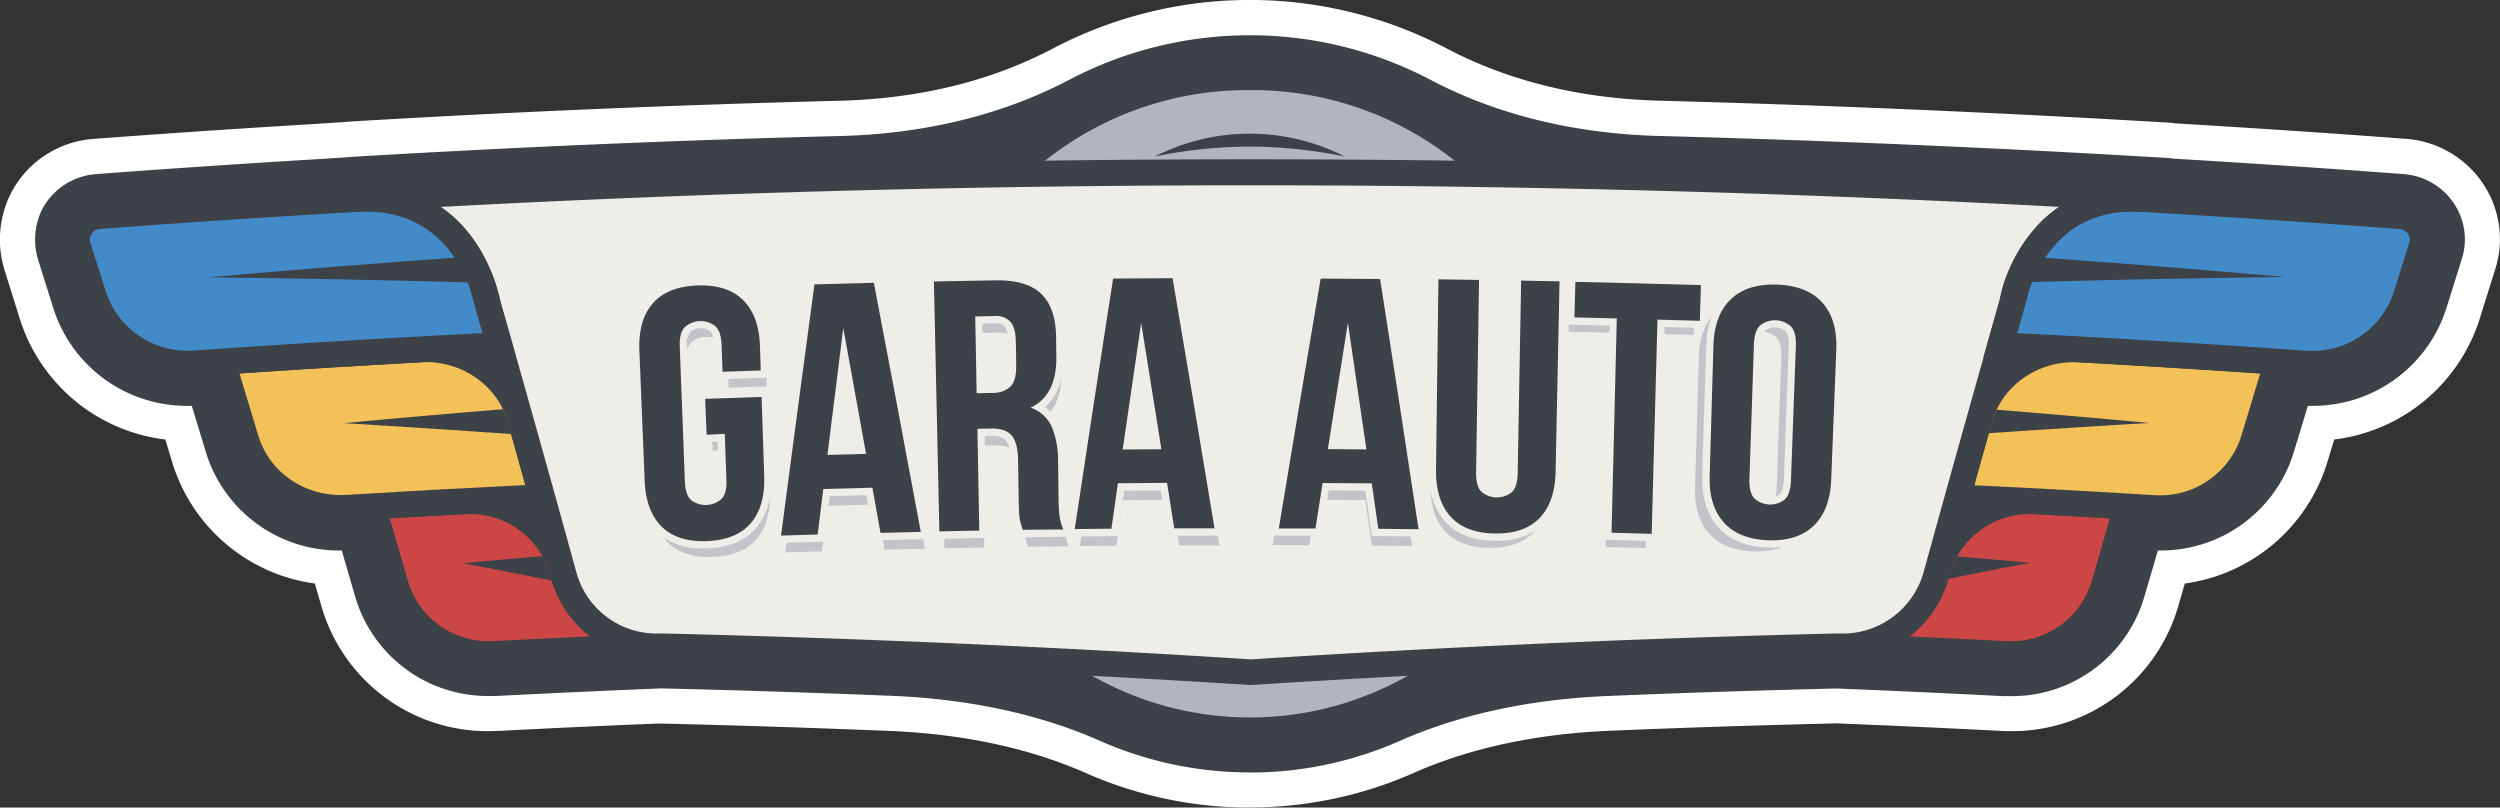 <svg id="Layer_1" data-name="Layer 1" xmlns="http://www.w3.org/2000/svg" viewBox="0 0 605.04 195.44"><rect x="0" y="0" width="605.04" height="195.44" fill="#333333" stroke="none"/><defs><style>.cls-1{fill:#fff;}.cls-2{fill:#3d4148;}.cls-3{fill:#b2b5bc;}.cls-4{fill:#cb4645;}.cls-5{fill:#f2c157;}.cls-6{fill:#eeede7;}.cls-7{fill:#438ac9;}.cls-8{fill:#c2c4ca;}</style></defs><title>logo</title><path class="cls-1" d="M306.46,200.22a97.89,97.89,0,0,1-39.74-8.38c-13.66-6-29.67-9.45-47.57-10.17-18.82-.76-37.38-1.36-55.16-1.78l-.78,0c-13.34.54-26,1.13-38.68,1.79-.75,0-1.5.05-2.23.05a41.86,41.86,0,0,1-40.58-30.41L80.18,146A42,42,0,0,1,45.6,116.48L44,111.15A42.19,42.19,0,0,1,8.79,82L5.26,70.73A25,25,0,0,1,6.4,52a24.44,24.44,0,0,1,20.21-13.6c16.7-1.27,35-2.5,55.82-3.76l6.89-.48c38.69-2.29,78.35-4,117.95-5,19.31-.51,36.69-4.79,51.67-12.71a102.53,102.53,0,0,1,95.05,0c15,7.91,32.34,12.19,51.65,12.7,39.59,1.06,79.25,2.75,117.86,5l6.65.4.07.07c21.23,1.28,39,2.47,56.08,3.77a24.55,24.55,0,0,1,18.56,10.76,24,24,0,0,1,3,20.8l-3.76,12a42.23,42.23,0,0,1-35.2,29.19l-1.62,5.34A42,42,0,0,1,532.74,146l-1.55,5.33a41.84,41.84,0,0,1-40.57,30.4c-.74,0-1.47,0-2.22-.05-12.72-.66-25.64-1.25-38.4-1.77l-1.65-.07c-17.66.44-36,1-54.57,1.79-17.91.72-33.92,4.15-47.58,10.18a97.88,97.88,0,0,1-39.73,8.38Z" transform="translate(-3.98 -4.78)"/><path class="cls-2" d="M306.46,191.72a89.68,89.68,0,0,1-36.3-7.66c-15.91-7-33.29-10.19-50.67-10.89-19-.77-37.64-1.37-55.64-1.79l-1,.05c-13.11.54-25.94,1.13-38.77,1.79-.6,0-1.2,0-1.79,0A33.42,33.42,0,0,1,89.89,149l-3.2-11h0A33.64,33.64,0,0,1,53.74,114l-3.34-11h-.89A33.87,33.87,0,0,1,16.9,79.42L13.37,68.18A16.66,16.66,0,0,1,14,55.82a16,16,0,0,1,13.24-8.9c16.68-1.27,35-2.5,55.69-3.75l7-.48c38.6-2.28,78-4,117.59-5,19.24-.51,38.4-4.7,55.41-13.69A94,94,0,0,1,350,24c17,9,36.17,13.17,55.4,13.68,39.59,1.06,79,2.74,117.59,5l6.65.4v.07c21.08,1.27,39,2.47,56,3.76a16.08,16.08,0,0,1,12.16,7,15.58,15.58,0,0,1,2,13.48l-3.76,12A33.89,33.89,0,0,1,563.41,103h-.89l-3.34,11A33.65,33.65,0,0,1,526.23,138h0L523,149a33.41,33.41,0,0,1-32.4,24.26c-.6,0-1.19,0-1.79,0q-19.24-1-38.49-1.77l-1.92-.08c-17.7.44-36.13,1-55,1.8-17.38.7-34.75,3.87-50.67,10.89a89.68,89.68,0,0,1-36.3,7.65Z" transform="translate(-3.98 -4.78)"/><path class="cls-3" d="M387.39,103.41c-1.16,43.65-37.39,78.11-80.93,78.12s-79.77-34.47-80.93-78.12,35.07-80,80.93-79.94S388.55,59.8,387.39,103.41Z" transform="translate(-3.98 -4.78)"/><path class="cls-2" d="M306.46,184.65c-45.15,0-82.86-36.42-84-81.15a79,79,0,0,1,22.76-57.63,84.68,84.68,0,0,1,61.26-25.52h0a84.67,84.67,0,0,1,61.26,25.52,79,79,0,0,1,22.76,57.63C389.31,148.23,351.61,184.63,306.46,184.65Zm0-158.06a78.5,78.5,0,0,0-56.8,23.63,72.86,72.86,0,0,0-21,53.11c1.1,41.39,36,75.07,77.81,75.09s76.71-33.7,77.81-75.09h0a72.86,72.86,0,0,0-21-53.11,78.5,78.5,0,0,0-56.8-23.63Z" transform="translate(-3.98 -4.78)"/><path class="cls-2" d="M283.48,42.65a50.51,50.51,0,0,1,45.93,0,117.53,117.53,0,0,0-23-2.4A116.33,116.33,0,0,0,283.48,42.65Z" transform="translate(-3.98 -4.78)"/><path class="cls-2" d="M490.62,166.2c-.47,0-.95,0-1.43,0q-19.28-1-38.57-1.77l-4.82-.2,3-5.95,1.92-.26a20.26,20.26,0,0,0,18.79-14.76l3.32-.32-3-.83A26.47,26.47,0,0,1,496.66,123h0q11.1.58,22.21,1.24l3.9.23L516.24,147A26.51,26.51,0,0,1,490.62,166.2Z" transform="translate(-3.98 -4.78)"/><path class="cls-4" d="M466.05,158.81q11.73.53,23.46,1.13a20.3,20.3,0,0,0,20.73-14.63l4.37-15.09q-9.14-.54-18.28-1h0a20.2,20.2,0,0,0-20.52,14.53l-.32,1.15A26.18,26.18,0,0,1,466.05,158.81Z" transform="translate(-3.98 -4.78)"/><path class="cls-2" d="M526.66,130.89c-.57,0-1.14,0-1.71-.05q-23.68-1.45-47.37-2.58l-3.9-.18,6.39-22.89c3.27-11.68,14.69-19.67,27.07-19q24.09,1.33,48.17,3l3.91.27L552.41,112A26.69,26.69,0,0,1,526.66,130.89Z" transform="translate(-3.98 -4.78)"/><path class="cls-5" d="M481.79,122.22q21.78,1.06,43.54,2.39a20.58,20.58,0,0,0,21.11-14.42l4.54-15q-22.08-1.5-44.18-2.72c-9.47-.46-18.23,5.55-20.72,14.43Z" transform="translate(-3.98 -4.78)"/><path class="cls-2" d="M122.3,166.2A26.51,26.51,0,0,1,96.68,147l-6.54-22.59,3.9-.23q11.11-.66,22.22-1.24a26.44,26.44,0,0,1,26.85,19.1l.32,1.17A20.25,20.25,0,0,0,162.22,158l1.92.09,2.68,6-4.53.36q-19.29.78-38.57,1.77C123.25,166.18,122.77,166.2,122.3,166.2Z" transform="translate(-3.98 -4.78)"/><path class="cls-4" d="M98.31,130.22l4.37,15.09a20.38,20.38,0,0,0,20.73,14.63q11.73-.61,23.46-1.13a26.18,26.18,0,0,1-9.45-13.92l-.32-1.14a20.16,20.16,0,0,0-20.51-14.54h0Q107.44,129.68,98.31,130.22Z" transform="translate(-3.98 -4.78)"/><path class="cls-2" d="M137.56,145.28c0-.14-.11-.26-.15-.4l-.32-1.14a19.11,19.11,0,0,0-1.88-4.36q-9.6.82-19.19,1.68Q126.81,143.14,137.56,145.28Z" transform="translate(-3.98 -4.78)"/><path class="cls-2" d="M86.25,130.89A26.68,26.68,0,0,1,60.51,112L53.7,89.46l3.91-.27q24.07-1.65,48.16-3a26.58,26.58,0,0,1,27.07,19l6.4,22.89-3.9.18q-23.69,1.13-47.37,2.58C87.39,130.87,86.82,130.89,86.25,130.89Z" transform="translate(-3.98 -4.78)"/><path class="cls-5" d="M61.93,95.14l4.54,15c2.73,9.08,11.36,14.9,21.11,14.42q21.77-1.33,43.54-2.39l-4.29-15.36C124.35,98,115.67,92,106.11,92.42Q84,93.65,61.93,95.14Z" transform="translate(-3.98 -4.78)"/><path class="cls-6" d="M90.51,52.85C117.29,51.3,122,78.22,122,78.2q9.36,32.91,18.45,65.86a23.54,23.54,0,0,0,23.67,17.14q71.34,1.7,142.36,6.27,71-4.56,142.36-6.27a23.53,23.53,0,0,0,23.67-17.14q9.08-33,18.45-65.86s4.69-26.9,31.46-25.35A3664.62,3664.62,0,0,0,90.51,52.85Z" transform="translate(-3.98 -4.78)"/><path class="cls-2" d="M563.41,95.93c-.66,0-1.33,0-2-.07-24.16-1.7-48.87-3.2-73.45-4.43L484,91.23l5.25-18.6c2.59-7.24,10.62-23.66,32.17-22.9,24.5,1.44,44.7,2.78,63.66,4.22h0A9,9,0,0,1,592,57.9,8.56,8.56,0,0,1,593,65.3l-3.77,12A26.87,26.87,0,0,1,563.41,95.93Z" transform="translate(-3.98 -4.78)"/><path class="cls-7" d="M492.16,85.4c23.33,1.19,46.75,2.62,69.67,4.24a20.74,20.74,0,0,0,21.49-14.21l3.77-12a2.33,2.33,0,0,0-.31-2,2.84,2.84,0,0,0-2.14-1.22c-18.92-1.44-39.09-2.78-63.46-4.21-16.53-.68-23.39,11.42-26,18.57Z" transform="translate(-3.98 -4.78)"/><path class="cls-2" d="M49.51,95.93A26.86,26.86,0,0,1,23.65,77.31l-3.77-12A8.55,8.55,0,0,1,21,57.9,9,9,0,0,1,27.79,54c19-1.45,39.8-2.82,63.57-4.22,21.57-.56,29.67,15.65,32.2,22.7l5.31,18.79-3.91.19c-24.58,1.24-49.29,2.73-73.44,4.43C50.85,95.91,50.18,95.93,49.51,95.93Z" transform="translate(-3.98 -4.78)"/><path class="cls-7" d="M92.65,56l-1,0C68,57.36,47.24,58.74,28.27,60.18a2.79,2.79,0,0,0-2.14,1.21,2.32,2.32,0,0,0-.31,2l3.78,12a20.79,20.79,0,0,0,21.49,14.2C74,88,97.42,86.6,120.76,85.4l-3.13-11.06C115.18,67.54,108.6,56,92.65,56Z" transform="translate(-3.98 -4.78)"/><path class="cls-2" d="M347.3,132.86l-9.75-.1q-.79-5.5-1.58-11l-11.9-.08q-.87,5.48-1.72,11l-8.88,0q5-30.25,10.13-60.48l14.39.1Q342.72,102.55,347.3,132.86Zm-22-19.38,9.37.06q-2.22-15.32-4.48-30.64Q327.76,98.19,325.34,113.48Z" transform="translate(-3.98 -4.78)"/><path class="cls-2" d="M361.93,72.53l-.71,46.68c0,2.19.4,3.72,1.3,4.6a5.81,5.81,0,0,0,7.31.12q1.39-1.27,1.45-4.56l.84-46.68,9.29.18-.95,46.07q-.15,7.35-3.88,11.21t-10.84,3.74q-7.12-.12-10.71-4.1t-3.51-11.33q.29-23,.58-46.08Z" transform="translate(-3.98 -4.78)"/><path class="cls-2" d="M385.25,73q15.19.33,30.38.78l-.26,8.64-10.25-.29-1.41,51.85L394,133.7l1.27-51.86-10.25-.24Z" transform="translate(-3.98 -4.78)"/><path class="cls-2" d="M418.66,88.37q.23-7.34,4.19-11.15t11.21-3.56q7.24.26,10.93,4.34t3.4,11.42l-1.23,31.45q-.29,7.34-4.22,11.13c-2.62,2.53-6.3,3.7-11,3.53s-8.33-1.59-10.76-4.3-3.59-6.5-3.43-11.39Zm8.71,32.37c-.07,2.19.33,3.74,1.21,4.67a5.67,5.67,0,0,0,7.31.26c.95-.86,1.45-2.39,1.53-4.57l1.19-32.66q.12-3.28-1.21-4.67A5.77,5.77,0,0,0,430,83.5q-1.43,1.3-1.54,4.57Z" transform="translate(-3.98 -4.78)"/><path class="cls-2" d="M493.82,66.82q31.63,2.21,63.21,5-31.69.36-63.33,1.27Z" transform="translate(-3.98 -4.78)"/><path class="cls-2" d="M524.14,107.14q-18.46-1.71-36.95-3.21a18.67,18.67,0,0,0-1.11,2.92l-.78,2.78Q504.7,108.29,524.14,107.14Z" transform="translate(-3.98 -4.78)"/><path class="cls-2" d="M477.66,139.44a19,19,0,0,0-1.84,4.29l-.31,1.14q9.91-2,19.84-3.9Q486.5,140.18,477.66,139.44Z" transform="translate(-3.98 -4.78)"/><path class="cls-2" d="M117.64,73.14Q86,72.24,54.31,71.89q31.58-2.77,63.21-5Z" transform="translate(-3.98 -4.78)"/><path class="cls-2" d="M127.67,109.82l-.83-3a18.9,18.9,0,0,0-1.13-3q-19.26,1.58-38.49,3.36Q107.46,108.41,127.67,109.82Z" transform="translate(-3.98 -4.78)"/><path class="cls-2" d="M174.64,101.31l13.66-.47.63,19.19q.24,7.34-3.28,11.4T175,135.73q-7.11.26-10.91-3.52T160,121.09l-1.28-31.45q-.3-7.34,3.24-11.42t10.79-4.35q7.24-.26,11.08,3.54t4.07,11.15l.19,5.88-9.24.31-.23-6.48q-.11-3.28-1.54-4.57a5.77,5.77,0,0,0-7.39.27q-1.33,1.4-1.2,4.67l1.24,32.66q.12,3.28,1.54,4.53a5.81,5.81,0,0,0,7.31-.27q1.32-1.34,1.2-4.63l-.39-11.15L175,110Z" transform="translate(-3.98 -4.78)"/><path class="cls-2" d="M226.82,133.51l-9.75.23-1.95-10.93-11.9.32q-.68,5.51-1.35,11l-8.87.27q4-30.4,8.09-60.79l14.38-.39Q221.23,103.37,226.82,133.51Zm-22.6-18.63,9.36-.25q-2.74-15.24-5.51-30.47Q206.13,99.52,204.23,114.89Z" transform="translate(-3.98 -4.78)"/><path class="cls-2" d="M251.51,133c-.12-.4-.24-.78-.37-1.12a9,9,0,0,1-.33-1.29,15.28,15.28,0,0,1-.2-2q-.06-1.21-.09-3l-.15-9.51q-.07-4.23-1.59-5.94c-1-1.14-2.65-1.69-4.89-1.65l-3.36.06q.23,12.32.45,24.64l-9.66.19L230,72.91q7.42-.15,14.83-.28,7.68-.13,11.17,3.29t3.57,10.41l.06,4.76q.12,9.33-6.22,12.36a8.58,8.58,0,0,1,5.16,4.73,21.15,21.15,0,0,1,1.48,8.06q.06,4.67.12,9.34a38.08,38.08,0,0,0,.22,3.93,12.6,12.6,0,0,0,.92,3.4ZM240,81.36l.34,18.58,3.82-.07a6.23,6.23,0,0,0,4.28-1.45c1-.94,1.51-2.62,1.47-5q0-3-.09-6-.05-3.29-1.28-4.74a4.62,4.62,0,0,0-3.81-1.41Z" transform="translate(-3.98 -4.78)"/><path class="cls-8" d="M312.34,134.4c-.13.77-.26,1.54-.39,2.31l8.87,0,.36-2.31Z" transform="translate(-3.98 -4.78)"/><path class="cls-8" d="M336,134.52l-1.58-11-8.86-.06-.36,2.31,9.22.06q.79,5.5,1.58,11l9.74.09c-.12-.77-.24-1.54-.36-2.31Z" transform="translate(-3.98 -4.78)"/><path class="cls-8" d="M366.16,135.67h-.46c-5.24-.09-9.27-1.66-12-4.68a15.42,15.42,0,0,1-3.52-7.72c.16,4.24,1.27,7.61,3.44,10q3.59,4,10.7,4.09t10.83-3.75c.08-.08.13-.18.2-.26A17.23,17.23,0,0,1,366.16,135.67Z" transform="translate(-3.98 -4.78)"/><path class="cls-8" d="M406.83,83.91l0,1.73,7.07.2.05-1.72Z" transform="translate(-3.98 -4.78)"/><path class="cls-8" d="M393.51,83.57l-9.89-.22,0,1.72,9.88.22Z" transform="translate(-3.98 -4.78)"/><path class="cls-8" d="M392.61,135.43l0,1.73,9.66.25,0-1.73Z" transform="translate(-3.98 -4.78)"/><path class="cls-8" d="M433.7,124.92a2.6,2.6,0,0,0,1-.56c.56-.51.9-1.69,1-3.33l1.19-32.66a5,5,0,0,0-.72-3.39,3.38,3.38,0,0,0-2.44-.92h-.19a3.26,3.26,0,0,0-2.31.75c-.07.07-.11.24-.17.32a4.84,4.84,0,0,1,2.81,1.3c.89.93,1.29,2.48,1.22,4.67l-1.16,32.66A10,10,0,0,1,433.7,124.92Z" transform="translate(-3.98 -4.78)"/><path class="cls-8" d="M432.75,137.3l-.93,0c-5.22-.18-9.27-1.82-12-4.88s-4-7.28-3.89-12.63l1-31.46a21.71,21.71,0,0,1,1.3-7.08,16.43,16.43,0,0,0-3.09,9.83q-.47,15.73-.94,31.46-.22,7.35,3.44,11.39t10.76,4.29a17.48,17.48,0,0,0,7.07-1.1A21.81,21.81,0,0,1,432.75,137.3Z" transform="translate(-3.98 -4.78)"/><path class="cls-8" d="M180.32,98.6l9.23-.31-.07-2.12-9.23.32Z" transform="translate(-3.98 -4.78)"/><path class="cls-8" d="M174.81,86.33a6.06,6.06,0,0,1,1.81.22,3.06,3.06,0,0,0-.74-1.55,3.26,3.26,0,0,0-2.28-.75,3.54,3.54,0,0,0-2.64.94,5,5,0,0,0-.72,3.38l0,.94a4.11,4.11,0,0,1,.89-1.72A5.07,5.07,0,0,1,174.81,86.33Z" transform="translate(-3.98 -4.78)"/><path class="cls-8" d="M176.35,111.67l.08,2.12,1.32,0-.07-2.12Z" transform="translate(-3.98 -4.78)"/><path class="cls-8" d="M187,132.58c-2.66,3.07-6.66,4.72-11.9,4.92l-1,0a16.37,16.37,0,0,1-9.43-2.6,11.84,11.84,0,0,0,.89,1.13q3.8,3.79,10.9,3.52c4.74-.17,8.27-1.6,10.62-4.31,2.18-2.52,3.23-6,3.25-10.44A15.41,15.41,0,0,1,187,132.58Z" transform="translate(-3.98 -4.78)"/><path class="cls-8" d="M213.65,124.62l-8.85.24-.29,2.32,9.55-.26Z" transform="translate(-3.98 -4.78)"/><path class="cls-8" d="M217.67,135.5l.41,2.3,9.74-.23c-.14-.77-.29-1.53-.43-2.3Z" transform="translate(-3.98 -4.78)"/><path class="cls-8" d="M194.34,136.15c-.1.77-.21,1.55-.31,2.32l8.86-.27.29-2.33Z" transform="translate(-3.98 -4.78)"/><path class="cls-8" d="M256.91,103.3a9.86,9.86,0,0,1,1.31,1.25,13.77,13.77,0,0,0,2.59-8.14A12.61,12.61,0,0,1,256.91,103.3Z" transform="translate(-3.98 -4.78)"/><path class="cls-8" d="M244.77,83l-3,.05,0,2.31,4.15-.07a6.16,6.16,0,0,1,1.87.28,4,4,0,0,0-.69-1.79c-.16-.19-.66-.78-2.3-.78Z" transform="translate(-3.98 -4.78)"/><path class="cls-8" d="M252.09,134.81a8.55,8.55,0,0,0,.3,1.18c.12.34.24.71.37,1.12l9.83-.13a12.59,12.59,0,0,1-.62-2.3Z" transform="translate(-3.98 -4.78)"/><path class="cls-8" d="M247.45,111.35a4.38,4.38,0,0,0-3.34-1.06l-1.8,0,0,2.31,2.78,0a8,8,0,0,1,3.1.51A4.25,4.25,0,0,0,247.45,111.35Z" transform="translate(-3.98 -4.78)"/><path class="cls-8" d="M232.53,135.16l0,2.31,9.65-.19,0-2.31Z" transform="translate(-3.98 -4.78)"/><path class="cls-8" d="M289,134.44l.36,2.31,9.74,0c-.13-.77-.26-1.54-.39-2.31Z" transform="translate(-3.98 -4.78)"/><path class="cls-8" d="M284.91,123.48l-8.85.06-1.56,10.88-1.53.13-7.3.08c-.12.77-.24,1.54-.36,2.31l8.87-.09q.78-5.5,1.57-11l9.53-.07Z" transform="translate(-3.98 -4.78)"/><path class="cls-2" d="M297.91,132.64l-9.75,0-1.73-11-11.9.09q-.79,5.5-1.57,11l-8.88.09q4.56-30.32,9.29-60.62l14.39-.1Q292.92,102.39,297.91,132.64Zm-22.22-19.07,9.37-.07q-2.43-15.29-4.9-30.57Q277.9,98.24,275.69,113.56Z" transform="translate(-3.98 -4.78)"/><path class="cls-2" d="M306.66,170.57c-47.43-3-95.28-5.13-142.64-6.26a26.6,26.6,0,0,1-26.6-19.42Q128.34,111.94,119,79c-.25-1.28-4.77-24.51-28.29-23.09l-.36-6.22h0a3675,3675,0,0,1,432.25,0L522.23,56h0c-18.94-1.07-25.48,13.46-27.47,19.87l.09,0-.91,3.2q-9.36,32.9-18.44,65.84a26.68,26.68,0,0,1-26.8,19.43C401.54,165.44,353.68,167.55,306.66,170.57ZM164,158.08c47.64,1.14,95.58,3.25,142.69,6.28,46.7-3,94.64-5.14,142.09-6.28a20.35,20.35,0,0,0,20.75-14.85q9.09-33,18.45-65.88c.45-3.91,4.24-15.63,14.45-22.5a3675.19,3675.19,0,0,0-391.75,0c11.52,7.85,14.25,21.95,14.4,22.79,6.18,21.66,12.33,43.62,18.38,65.59A20.12,20.12,0,0,0,164,158.08Z" transform="translate(-3.98 -4.78)"/></svg>